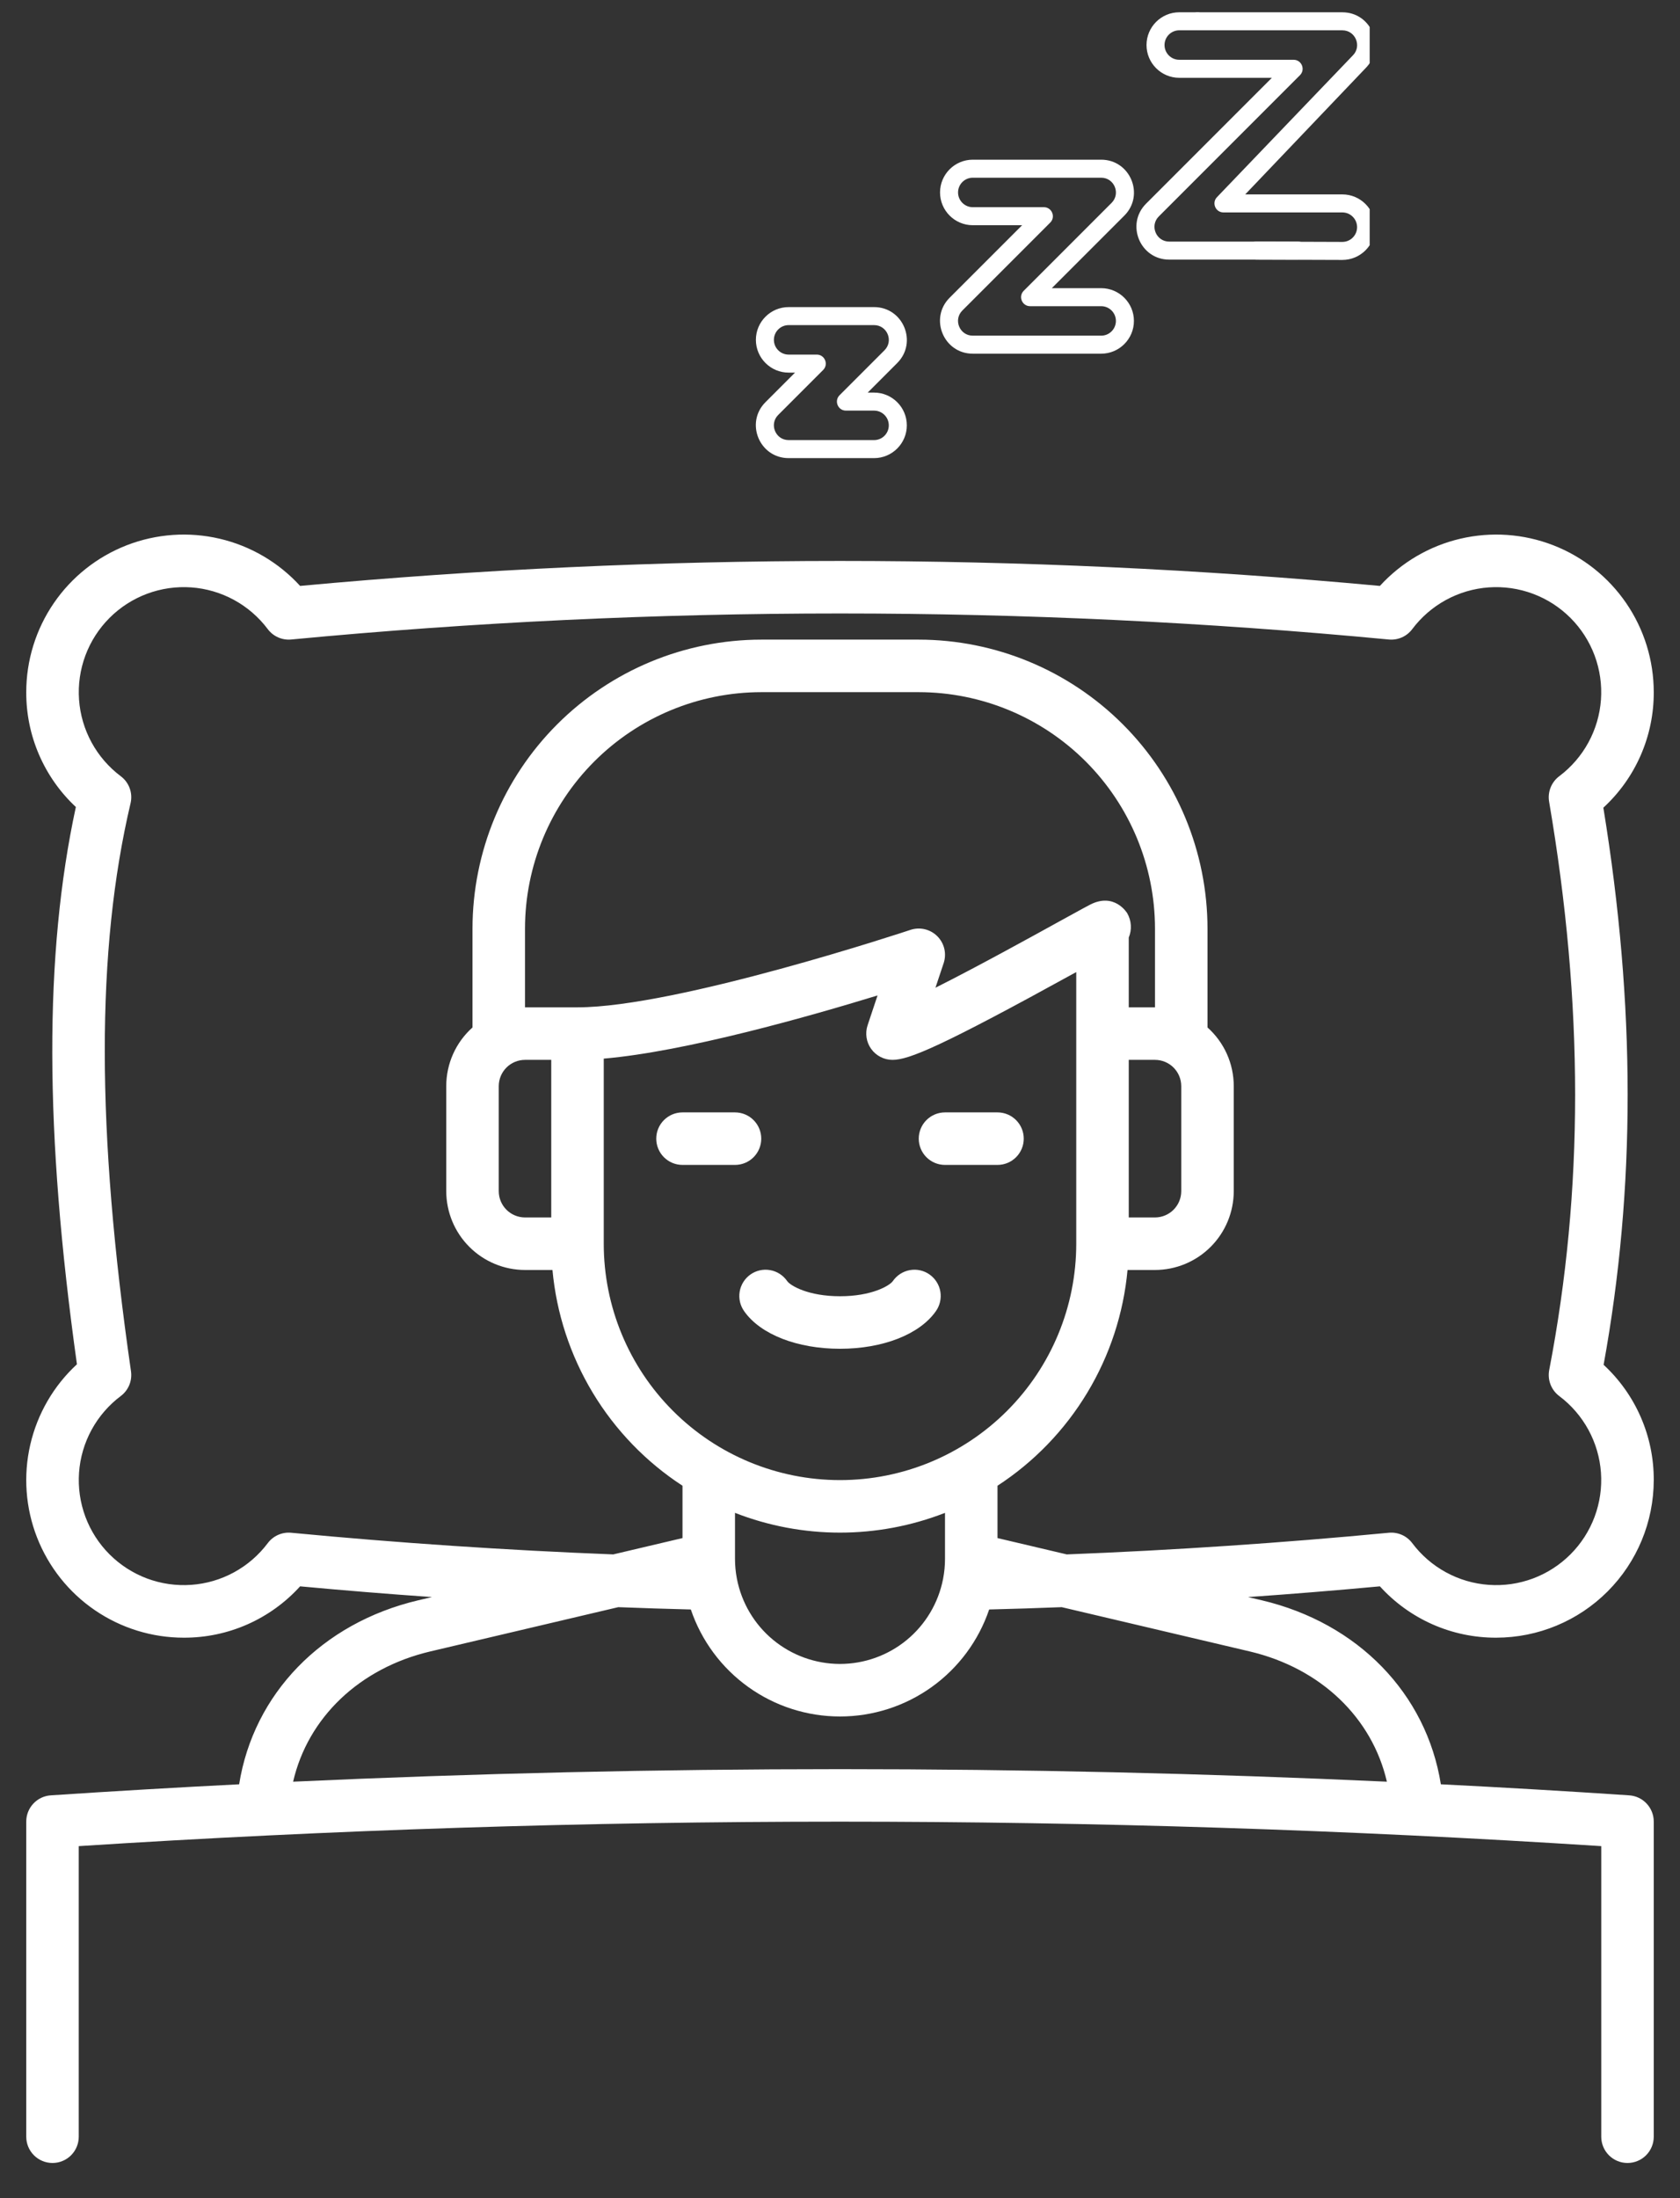<svg width="104" height="136" viewBox="0 0 104 136" fill="none" xmlns="http://www.w3.org/2000/svg">
<rect x="0" y="0" width="104" height="136" fill="#333333" stroke="none"/>
<path d="M45.5 72.074C45.931 72.074 46.344 71.903 46.649 71.598C46.954 71.293 47.125 70.88 47.125 70.449C47.125 70.018 46.954 69.605 46.649 69.3C46.344 68.995 45.931 68.824 45.5 68.824H42.25C41.819 68.824 41.406 68.995 41.101 69.3C40.796 69.605 40.625 70.018 40.625 70.449C40.625 70.88 40.796 71.293 41.101 71.598C41.406 71.903 41.819 72.074 42.25 72.074H45.5Z" fill="white"/>
<path d="M58.5 72.074H61.75C62.181 72.074 62.594 71.903 62.899 71.598C63.204 71.293 63.375 70.88 63.375 70.449C63.375 70.018 63.204 69.605 62.899 69.3C62.594 68.995 62.181 68.824 61.75 68.824H58.5C58.069 68.824 57.656 68.995 57.351 69.3C57.046 69.605 56.875 70.018 56.875 70.449C56.875 70.88 57.046 71.293 57.351 71.598C57.656 71.903 58.069 72.074 58.5 72.074Z" fill="white"/>
<path d="M92.625 101.324C95.21 101.321 97.689 100.293 99.516 98.465C101.344 96.637 102.372 94.159 102.375 91.574C102.381 90.235 102.108 88.909 101.573 87.681C101.039 86.453 100.255 85.349 99.271 84.44C101.26 73.51 101.256 62.214 99.255 49.972C100.244 49.063 101.032 47.958 101.569 46.727C102.106 45.496 102.381 44.167 102.375 42.824C102.375 40.858 101.78 38.937 100.669 37.315C99.558 35.693 97.982 34.444 96.149 33.733C94.316 33.023 92.31 32.883 90.396 33.332C88.482 33.781 86.748 34.799 85.422 36.251C63.188 34.191 40.812 34.191 18.578 36.251C17.252 34.799 15.518 33.781 13.604 33.332C11.69 32.883 9.684 33.023 7.851 33.733C6.018 34.444 4.442 35.693 3.331 37.315C2.22 38.937 1.625 40.858 1.625 42.824C1.62 44.156 1.889 45.475 2.418 46.698C2.947 47.92 3.722 49.021 4.696 49.929C2.728 59.029 2.75 70.043 4.763 84.408C3.321 85.738 2.314 87.472 1.874 89.384C1.433 91.296 1.579 93.296 2.293 95.123C3.008 96.95 4.256 98.52 5.877 99.626C7.497 100.732 9.413 101.324 11.375 101.324C12.731 101.329 14.073 101.049 15.314 100.502C16.555 99.954 17.667 99.152 18.578 98.147C21.288 98.399 24.009 98.62 26.741 98.811L25.901 99.008C19.912 100.418 15.695 104.807 14.804 110.395C10.91 110.592 7.023 110.82 3.142 111.078C2.731 111.105 2.345 111.288 2.064 111.589C1.782 111.89 1.625 112.287 1.625 112.699V132.199C1.625 132.63 1.796 133.043 2.101 133.348C2.406 133.653 2.819 133.824 3.25 133.824C3.681 133.824 4.094 133.653 4.399 133.348C4.704 133.043 4.875 132.63 4.875 132.199V114.22C36.259 112.201 67.741 112.201 99.125 114.22V132.199C99.125 132.63 99.296 133.043 99.601 133.348C99.906 133.653 100.319 133.824 100.75 133.824C101.181 133.824 101.594 133.653 101.899 133.348C102.204 133.043 102.375 132.63 102.375 132.199V112.699C102.375 112.287 102.218 111.89 101.936 111.589C101.655 111.288 101.269 111.105 100.858 111.078C96.978 110.818 93.091 110.59 89.196 110.395C88.305 104.807 84.088 100.418 78.1 99.008L77.259 98.811C79.987 98.62 82.708 98.399 85.422 98.147C86.333 99.152 87.445 99.954 88.686 100.502C89.927 101.049 91.269 101.329 92.625 101.324ZM77.356 102.173C81.768 103.211 84.943 106.284 85.855 110.233C63.337 109.199 40.664 109.199 18.145 110.233C19.057 106.284 22.232 103.211 26.644 102.173L38.275 99.435C39.788 99.494 41.291 99.543 42.766 99.579C43.42 101.509 44.663 103.186 46.319 104.373C47.975 105.561 49.962 106.199 52 106.199C54.038 106.199 56.025 105.561 57.681 104.373C59.337 103.186 60.58 101.509 61.234 99.579C62.709 99.543 64.214 99.494 65.725 99.435L77.356 102.173ZM32.5 62.324V57.449C32.505 53.572 34.047 49.854 36.789 47.112C39.53 44.371 43.248 42.828 47.125 42.824H56.875C60.752 42.828 64.47 44.371 67.212 47.112C69.953 49.854 71.496 53.572 71.5 57.449V62.324H69.875V58.008C69.976 57.766 70.02 57.504 70.003 57.243C69.987 56.981 69.91 56.727 69.78 56.5C69.747 56.447 68.973 55.212 67.492 55.966C67.383 56.023 67.224 56.106 67.023 56.216C66.65 56.417 66.119 56.709 65.486 57.059C63.993 57.884 60.474 59.825 57.909 61.111L58.417 59.588C58.512 59.301 58.526 58.994 58.457 58.7C58.388 58.407 58.238 58.138 58.024 57.925C57.811 57.711 57.542 57.562 57.248 57.492C56.955 57.423 56.648 57.437 56.361 57.532C56.217 57.581 41.911 62.324 35.75 62.324H32.5ZM34.125 65.574V75.324H32.5C32.069 75.323 31.656 75.152 31.352 74.847C31.047 74.543 30.876 74.13 30.875 73.699V67.199C30.876 66.768 31.047 66.355 31.352 66.05C31.656 65.746 32.069 65.575 32.5 65.574H34.125ZM73.125 67.199V73.699C73.124 74.13 72.953 74.543 72.648 74.847C72.344 75.152 71.931 75.323 71.5 75.324H69.875V65.574H71.5C71.931 65.575 72.344 65.746 72.648 66.05C72.953 66.355 73.124 66.768 73.125 67.199ZM37.375 65.497C42.433 65.064 50.091 62.886 54.324 61.589L53.708 63.435C53.627 63.679 53.605 63.939 53.644 64.194C53.682 64.448 53.781 64.69 53.932 64.899C54.082 65.108 54.28 65.278 54.51 65.395C54.739 65.513 54.993 65.574 55.25 65.574C56.272 65.574 58.254 64.753 66.625 60.142V76.949C66.625 80.828 65.084 84.548 62.342 87.29C59.599 90.033 55.879 91.574 52 91.574C48.121 91.574 44.401 90.033 41.659 87.29C38.916 84.548 37.375 80.828 37.375 76.949V65.497ZM58.5 93.601V96.449C58.5 96.862 58.461 97.274 58.382 97.68C58.382 97.683 58.381 97.687 58.38 97.69V97.692C58.091 99.173 57.296 100.508 56.131 101.467C54.965 102.426 53.502 102.949 51.993 102.948C50.484 102.946 49.022 102.419 47.859 101.458C46.696 100.496 45.904 99.16 45.618 97.678C45.539 97.273 45.5 96.861 45.5 96.449V93.601C49.68 95.231 54.32 95.231 58.5 93.601ZM66.038 96.171L61.75 95.161V91.923C64.012 90.45 65.911 88.483 67.305 86.171C68.7 83.859 69.552 81.262 69.8 78.574H71.5C72.793 78.572 74.031 78.058 74.945 77.144C75.859 76.23 76.373 74.991 76.375 73.699V67.199C76.375 66.513 76.231 65.836 75.951 65.21C75.671 64.585 75.261 64.025 74.75 63.569V57.449C74.745 52.71 72.86 48.166 69.509 44.815C66.158 41.464 61.614 39.579 56.875 39.574H47.125C42.386 39.579 37.843 41.464 34.492 44.815C31.14 48.166 29.256 52.71 29.25 57.449V63.569C28.739 64.025 28.329 64.585 28.049 65.21C27.769 65.836 27.625 66.513 27.625 67.199V73.699C27.627 74.991 28.141 76.23 29.055 77.144C29.969 78.058 31.208 78.572 32.5 78.574H34.2C34.448 81.262 35.301 83.859 36.695 86.171C38.089 88.483 39.988 90.45 42.25 91.923V95.161L37.962 96.171C31.336 95.911 24.631 95.462 18.029 94.832C17.753 94.805 17.474 94.85 17.22 94.962C16.965 95.074 16.744 95.249 16.577 95.472C16.018 96.217 15.306 96.833 14.488 97.279C13.671 97.725 12.767 97.99 11.838 98.055C10.909 98.121 9.977 97.987 9.104 97.662C8.232 97.336 7.439 96.826 6.781 96.168C6.122 95.51 5.613 94.717 5.287 93.845C4.962 92.972 4.827 92.04 4.893 91.111C4.959 90.182 5.224 89.278 5.67 88.461C6.116 87.643 6.732 86.931 7.477 86.372C7.71 86.197 7.891 85.963 8.003 85.694C8.114 85.424 8.15 85.13 8.109 84.842C5.954 69.929 5.946 58.761 8.082 49.698C8.155 49.39 8.137 49.068 8.029 48.771C7.922 48.474 7.73 48.215 7.477 48.026C6.732 47.467 6.116 46.755 5.67 45.937C5.224 45.12 4.959 44.216 4.893 43.287C4.827 42.358 4.962 41.425 5.287 40.553C5.613 39.681 6.122 38.888 6.781 38.23C7.439 37.571 8.232 37.062 9.104 36.736C9.977 36.411 10.909 36.276 11.838 36.342C12.767 36.408 13.671 36.673 14.488 37.119C15.306 37.565 16.018 38.181 16.577 38.926C16.744 39.148 16.965 39.324 17.22 39.436C17.474 39.548 17.753 39.593 18.029 39.566C40.626 37.419 63.374 37.419 85.971 39.566C86.247 39.593 86.526 39.548 86.781 39.436C87.035 39.324 87.256 39.148 87.423 38.926C87.982 38.181 88.694 37.565 89.512 37.119C90.329 36.673 91.233 36.408 92.162 36.342C93.091 36.276 94.023 36.411 94.896 36.736C95.768 37.062 96.561 37.571 97.219 38.23C97.878 38.888 98.387 39.681 98.713 40.553C99.038 41.425 99.173 42.358 99.107 43.287C99.041 44.216 98.776 45.12 98.33 45.937C97.884 46.755 97.268 47.467 96.523 48.026C96.285 48.205 96.1 48.447 95.99 48.724C95.879 49.002 95.847 49.304 95.897 49.598C98.042 62.157 98.044 73.66 95.903 84.767C95.847 85.066 95.874 85.374 95.984 85.658C96.093 85.942 96.28 86.189 96.523 86.372C97.268 86.931 97.884 87.643 98.33 88.461C98.776 89.278 99.041 90.182 99.107 91.111C99.173 92.04 99.038 92.972 98.713 93.845C98.387 94.717 97.878 95.51 97.219 96.168C96.561 96.826 95.768 97.336 94.896 97.662C94.023 97.987 93.091 98.121 92.162 98.055C91.233 97.99 90.329 97.725 89.512 97.279C88.694 96.833 87.982 96.217 87.423 95.472C87.256 95.25 87.035 95.074 86.781 94.962C86.526 94.85 86.247 94.805 85.971 94.832C79.369 95.462 72.664 95.911 66.038 96.171Z" fill="white"/>
<path d="M46.076 81.137C47.085 82.563 49.354 83.449 52 83.449C54.647 83.449 56.916 82.563 57.925 81.137C58.051 80.963 58.142 80.765 58.191 80.556C58.24 80.346 58.248 80.129 58.213 79.917C58.178 79.705 58.101 79.502 57.986 79.32C57.872 79.137 57.723 78.98 57.547 78.855C57.372 78.731 57.173 78.643 56.963 78.596C56.753 78.549 56.536 78.545 56.324 78.583C56.113 78.62 55.91 78.7 55.73 78.816C55.549 78.933 55.393 79.084 55.271 79.261C55.063 79.555 53.951 80.199 52.001 80.199C50.051 80.199 48.938 79.555 48.73 79.261C48.608 79.084 48.453 78.933 48.272 78.816C48.091 78.7 47.889 78.62 47.677 78.583C47.465 78.545 47.248 78.549 47.038 78.596C46.828 78.643 46.63 78.731 46.454 78.855C46.278 78.98 46.129 79.137 46.015 79.32C45.901 79.502 45.824 79.705 45.789 79.917C45.754 80.129 45.761 80.346 45.81 80.556C45.86 80.765 45.95 80.963 46.077 81.137H46.076Z" fill="white"/>
<g clip-path="url(#clip0)">
<path d="M54.11 24.29H53.714L55.543 22.46C56.818 21.185 55.914 19 54.11 19H48.82C47.702 19 46.793 19.909 46.793 21.027C46.793 22.145 47.702 23.054 48.82 23.054H49.216L47.386 24.884C46.111 26.159 47.015 28.344 48.82 28.344H54.11C55.227 28.344 56.137 27.435 56.137 26.317C56.137 25.199 55.227 24.29 54.11 24.29ZM54.11 27.229H48.82C48.009 27.229 47.6 26.247 48.175 25.672L50.956 22.891C51.306 22.541 51.058 21.939 50.562 21.939H48.82C48.317 21.939 47.908 21.53 47.908 21.027C47.908 20.524 48.317 20.115 48.82 20.115H54.11C54.921 20.115 55.33 21.096 54.754 21.672L51.973 24.453C51.623 24.803 51.871 25.405 52.367 25.405H54.11C54.612 25.405 55.021 25.814 55.021 26.317C55.021 26.82 54.612 27.229 54.11 27.229Z" fill="white"/>
<path d="M83.099 12.028L77.085 12.028L84.532 4.221C85.807 2.946 84.903 0.761 83.099 0.761H74.151C73.843 0.761 73.593 1.01 73.593 1.318C73.593 1.626 73.843 1.876 74.151 1.876H83.099C83.91 1.876 84.319 2.857 83.743 3.433L75.344 12.191C74.994 12.542 75.242 13.143 75.738 13.143H83.099C83.601 13.143 84.01 13.553 84.01 14.055C84.01 14.558 83.601 14.967 83.099 14.967L77.765 14.948C77.457 14.948 77.207 15.198 77.207 15.506C77.207 15.814 77.457 16.064 77.765 16.064L83.099 16.082C84.216 16.082 85.126 15.173 85.126 14.055C85.126 12.938 84.216 12.028 83.099 12.028Z" fill="white"/>
<path d="M80.351 14.948H72.38C71.569 14.948 71.16 13.966 71.735 13.391L80.475 4.651C80.825 4.301 80.577 3.699 80.081 3.699H73.002C72.499 3.699 72.09 3.29 72.09 2.787C72.09 2.284 72.499 1.875 73.002 1.875L74.105 1.875C74.413 1.875 74.663 1.626 74.663 1.318C74.663 1.01 74.413 0.76 74.105 0.76H73.002C71.884 0.76 70.975 1.669 70.975 2.787C70.975 3.905 71.884 4.814 73.002 4.814H78.735L70.946 12.602C69.672 13.877 70.575 16.063 72.38 16.063H80.351C80.659 16.063 80.908 15.813 80.908 15.505C80.908 15.197 80.659 14.948 80.351 14.948Z" fill="white"/>
<path d="M68.168 17.829H65.113L69.602 13.34C70.876 12.065 69.973 9.88 68.168 9.88H60.22C59.102 9.88 58.193 10.789 58.193 11.907C58.193 13.025 59.102 13.934 60.22 13.934H63.275L58.786 18.422C57.511 19.697 58.415 21.883 60.22 21.883H61.592C61.9 21.883 62.149 21.633 62.149 21.325C62.149 21.017 61.9 20.768 61.592 20.768H60.22C59.408 20.768 58.999 19.786 59.575 19.211L65.015 13.771C65.365 13.421 65.117 12.819 64.621 12.819H60.22C59.717 12.819 59.308 12.41 59.308 11.907C59.308 11.404 59.717 10.995 60.22 10.995H68.168C68.979 10.995 69.388 11.976 68.813 12.552L63.373 17.992C63.023 18.342 63.271 18.944 63.767 18.944H68.168C68.671 18.944 69.08 19.353 69.08 19.856C69.08 20.359 68.671 20.768 68.168 20.768H61.592C61.284 20.768 61.034 21.017 61.034 21.325C61.034 21.633 61.284 21.883 61.592 21.883H68.168C69.286 21.883 70.195 20.974 70.195 19.856C70.195 18.738 69.286 17.829 68.168 17.829Z" fill="white"/>
</g>
<defs>
<clipPath id="clip0">
<rect width="38" height="38" fill="white" transform="translate(46.79)"/>
</clipPath>
</defs>
</svg>
